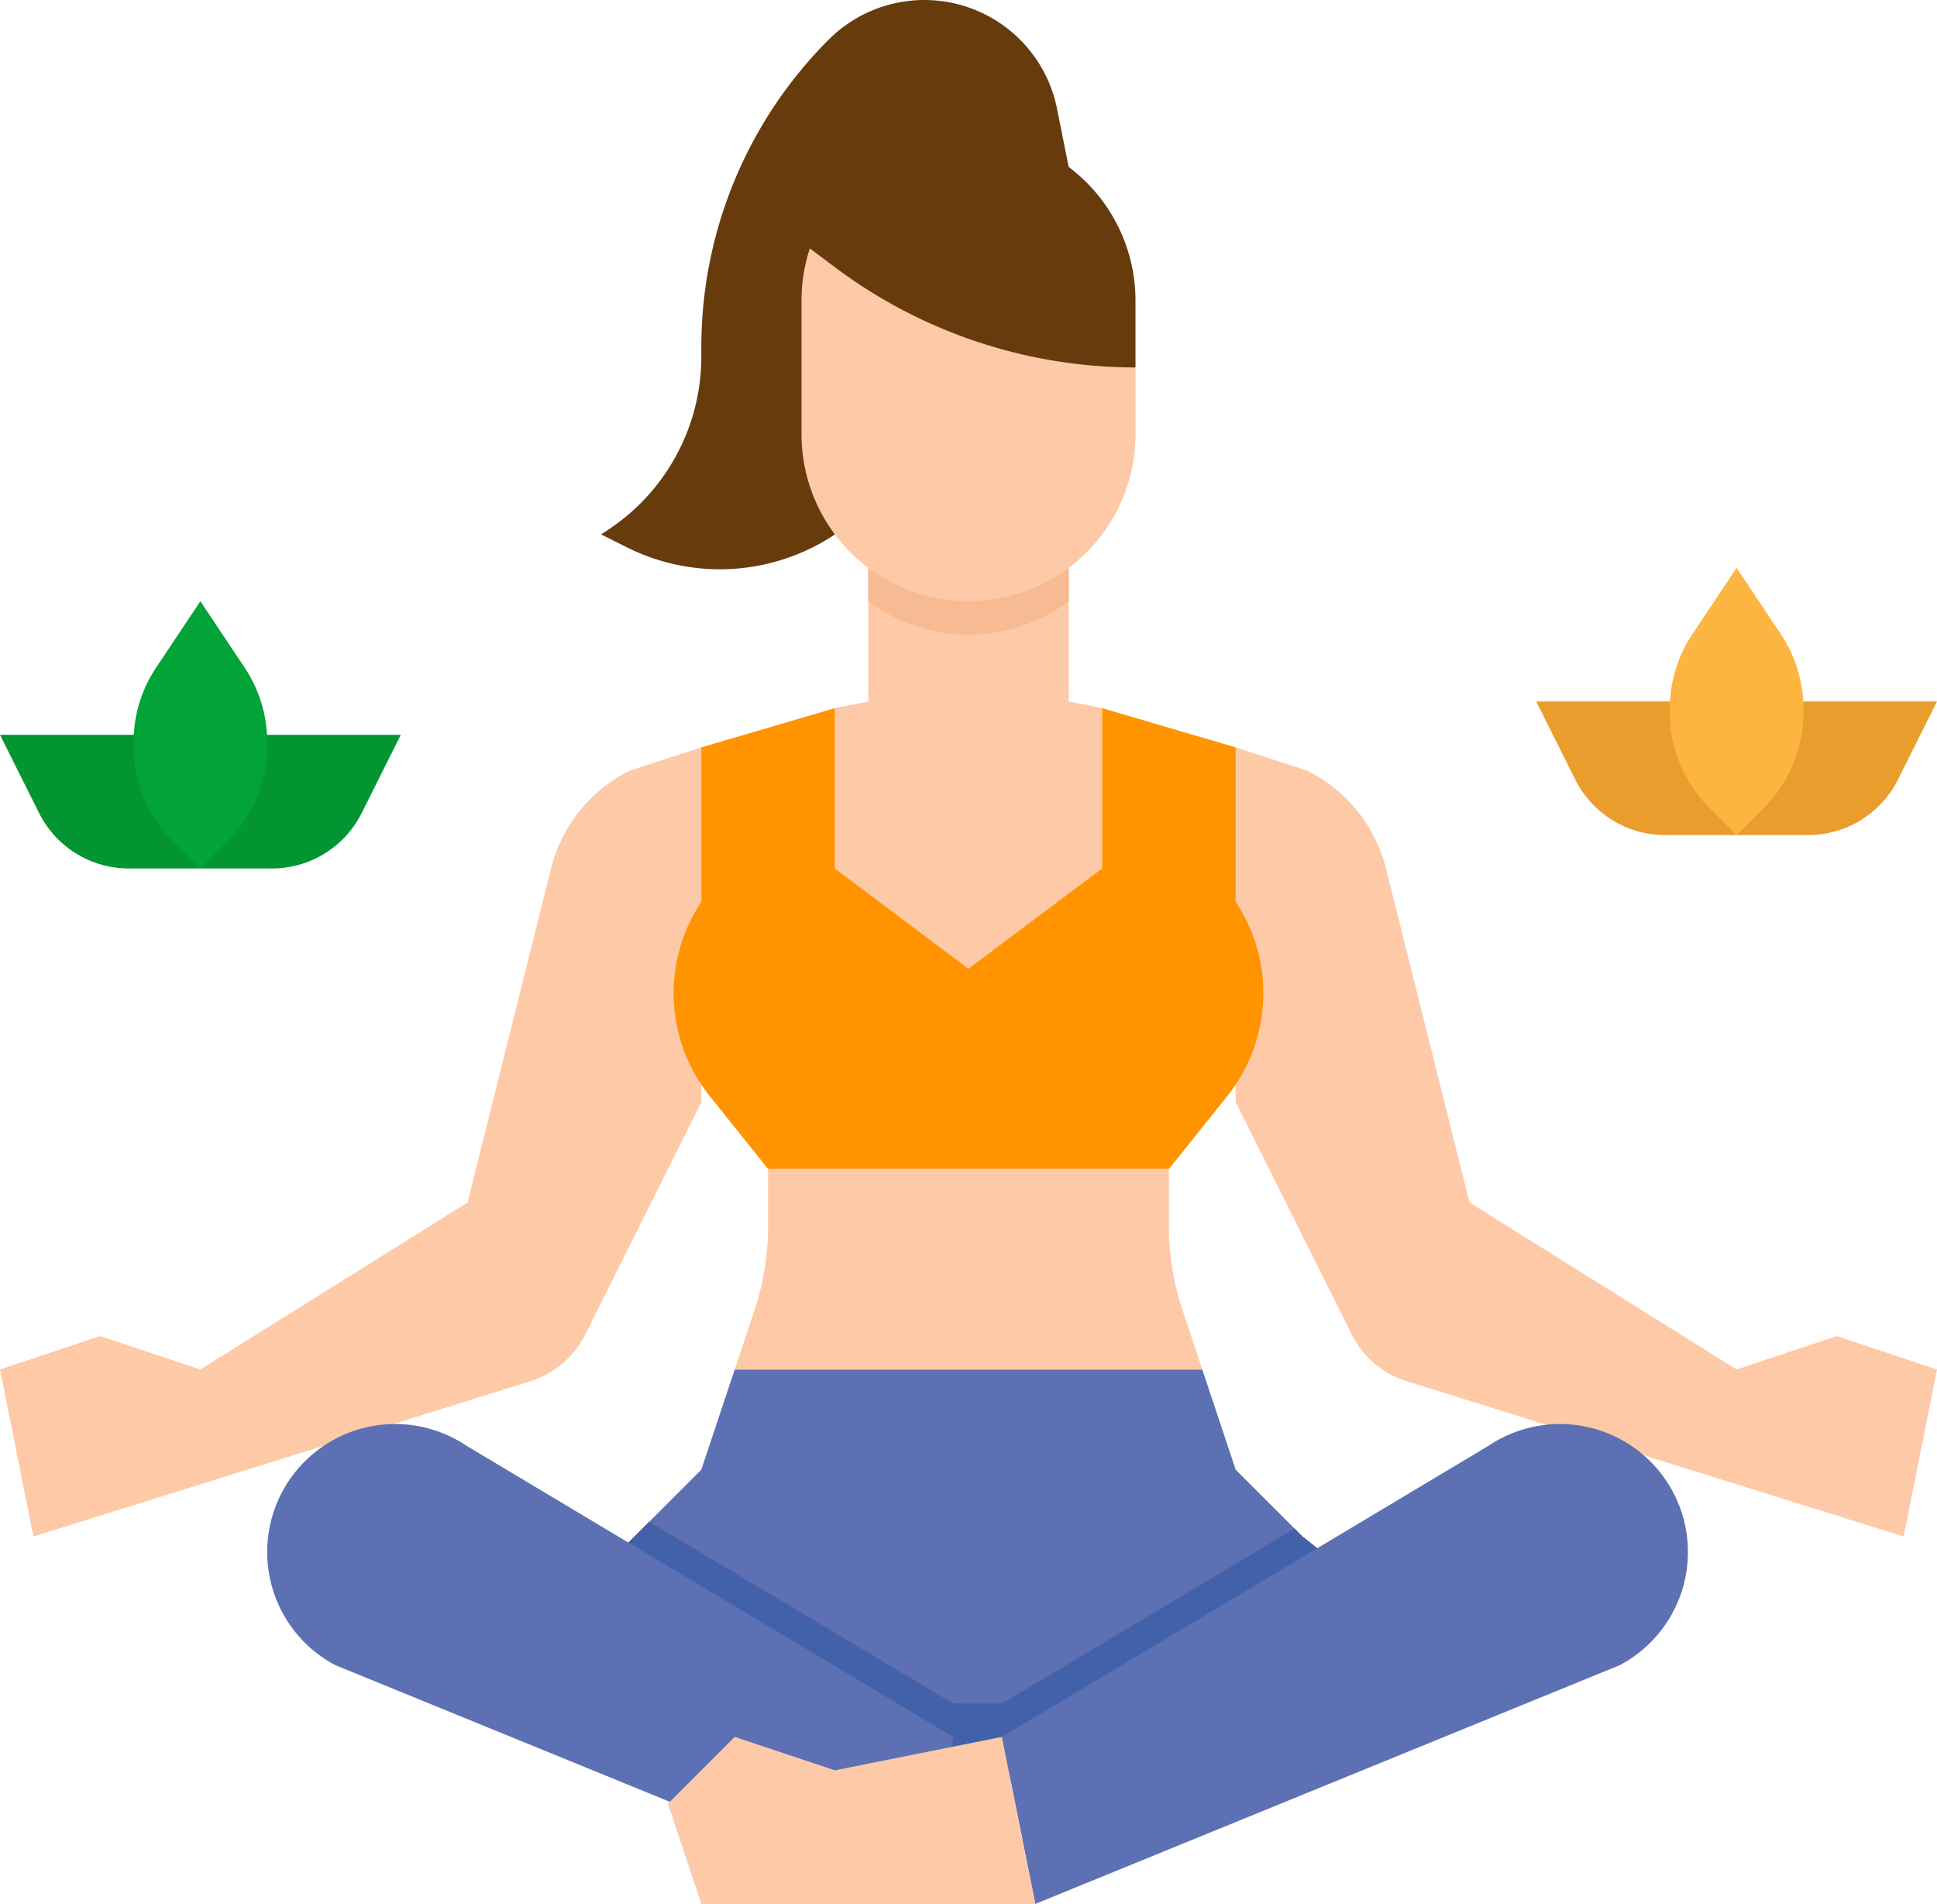 <svg xmlns="http://www.w3.org/2000/svg" width="464" height="456" viewBox="0 0 464 456">
  <g id="flat" transform="translate(-24 -24)">
    <path id="Path_1" data-name="Path 1" d="M440,224H422.833a24,24,0,0,1-21.466-13.267L392,192h48Z" fill="#ea9d2d"/>
    <path id="Path_2" data-name="Path 2" d="M440,224h17.167a24,24,0,0,0,21.466-13.267L488,192H440Z" fill="#ea9d2d"/>
    <path id="Path_3" data-name="Path 3" d="M440,160l-10.626,15.938A32,32,0,0,0,424,193.689v1.056a32,32,0,0,0,9.373,22.628L440,224l6.627-6.627A32,32,0,0,0,456,194.745v-1.056a32,32,0,0,0-5.375-17.752Z" fill="#fbb540"/>
    <path id="Path_4" data-name="Path 4" d="M176,392l16-16,8-24H312l8,24,16,16,16,12.8L256,456l-96-48Z" fill="#5d70b3"/>
    <path id="Path_5" data-name="Path 5" d="M252.34,432l-4.03,20.15L160,408l16-16,3.54-3.54Z" fill="#cf5252"/>
    <path id="Path_6" data-name="Path 6" d="M352,404.8l-84.43,45.03L264,432l70.09-41.91L336,392Z" fill="#cf5252"/>
    <path id="Path_7" data-name="Path 7" d="M192,203l-17.19,5.6a36,36,0,0,0-18.826,23.468L136,312,72,352l-24-8-24,8,8,40,119.069-37.209a21.994,21.994,0,0,0,13.115-11.16L192,288Z" fill="#fdc9a6"/>
    <path id="Path_8" data-name="Path 8" d="M320,203l17.19,5.6a36,36,0,0,1,18.826,23.468L376,312l64,40,24-8,24,8-8,40L360.931,354.791a21.994,21.994,0,0,1-13.115-11.16L320,288Z" fill="#fdc9a6"/>
    <path id="Path_9" data-name="Path 9" d="M280,64l-2.789-13.943a32.413,32.413,0,0,0-54.7-16.564A104.154,104.154,0,0,0,192,107.142V109.4a49.7,49.7,0,0,1-22.135,41.357L168,152l6.2,3.1A49.7,49.7,0,0,0,224,152Z" fill="#683b0d"/>
    <path id="Path_10" data-name="Path 10" d="M288,193.6l-8-1.6V160H232v32l-8,1.6V232l32,24,32-24Z" fill="#fdc9a6"/>
    <path id="Path_11" data-name="Path 11" d="M280,160v8a40,40,0,0,1-48,0v-8Z" fill="#fdc9a6"/>
    <path id="Path_12" data-name="Path 12" d="M288,193.6l32,9.4v37a39.448,39.448,0,0,1-2.019,46.524L304,304H208l-13.981-17.476A39.448,39.448,0,0,1,192,240V203l32-9.4V232l32,24,32-24Z" fill="#ff9400"/>
    <path id="Path_13" data-name="Path 13" d="M208,304v13.614a64.009,64.009,0,0,1-3.284,20.239L200,352H312l-4.716-14.147A64.01,64.01,0,0,1,304,317.614V304Z" fill="#fdc9a6"/>
    <path id="Path_14" data-name="Path 14" d="M352,404.8,336,392l-1.91-1.91L264,432H252.34l-72.8-43.54L176,392l-16,16,88.31,40h19.26Z" fill="#4162aa"/>
    <path id="Path_15" data-name="Path 15" d="M280,160v8a40,40,0,0,1-48,0v-8Z" fill="#f6bb92"/>
    <path id="Path_16" data-name="Path 16" d="M72,232H54.833a24,24,0,0,1-21.466-13.267L24,200H72Z" fill="#029532"/>
    <path id="Path_17" data-name="Path 17" d="M72,232H89.167a24,24,0,0,0,21.466-13.267L120,200H72Z" fill="#029532"/>
    <path id="Path_18" data-name="Path 18" d="M272,480l140.021-57.188a30.655,30.655,0,1,0-31.346-52.6L264,440Z" fill="#5d70b3"/>
    <path id="Path_19" data-name="Path 19" d="M244.338,480,104.317,422.812a30.655,30.655,0,1,1,31.346-52.6L252.338,440Z" fill="#5d70b3"/>
    <path id="Path_20" data-name="Path 20" d="M264,440l-40,8-24-8-16,16,8,24h80Z" fill="#fdc9a6"/>
    <path id="Path_21" data-name="Path 21" d="M296,112v16a40,40,0,0,1-80,0V96a39.964,39.964,0,0,1,1.993-12.5Z" fill="#fdc9a6"/>
    <path id="Path_22" data-name="Path 22" d="M296,96v16a120,120,0,0,1-72-24l-6-4.5A40,40,0,0,1,296,96Z" fill="#683b0d"/>
    <path id="Path_23" data-name="Path 23" d="M72,168,61.374,183.938A32,32,0,0,0,56,201.689v1.056a32,32,0,0,0,9.373,22.628L72,232l6.627-6.627A32,32,0,0,0,88,202.745v-1.056a32,32,0,0,0-5.375-17.752Z" fill="#02a437"/>
  </g>
</svg>
